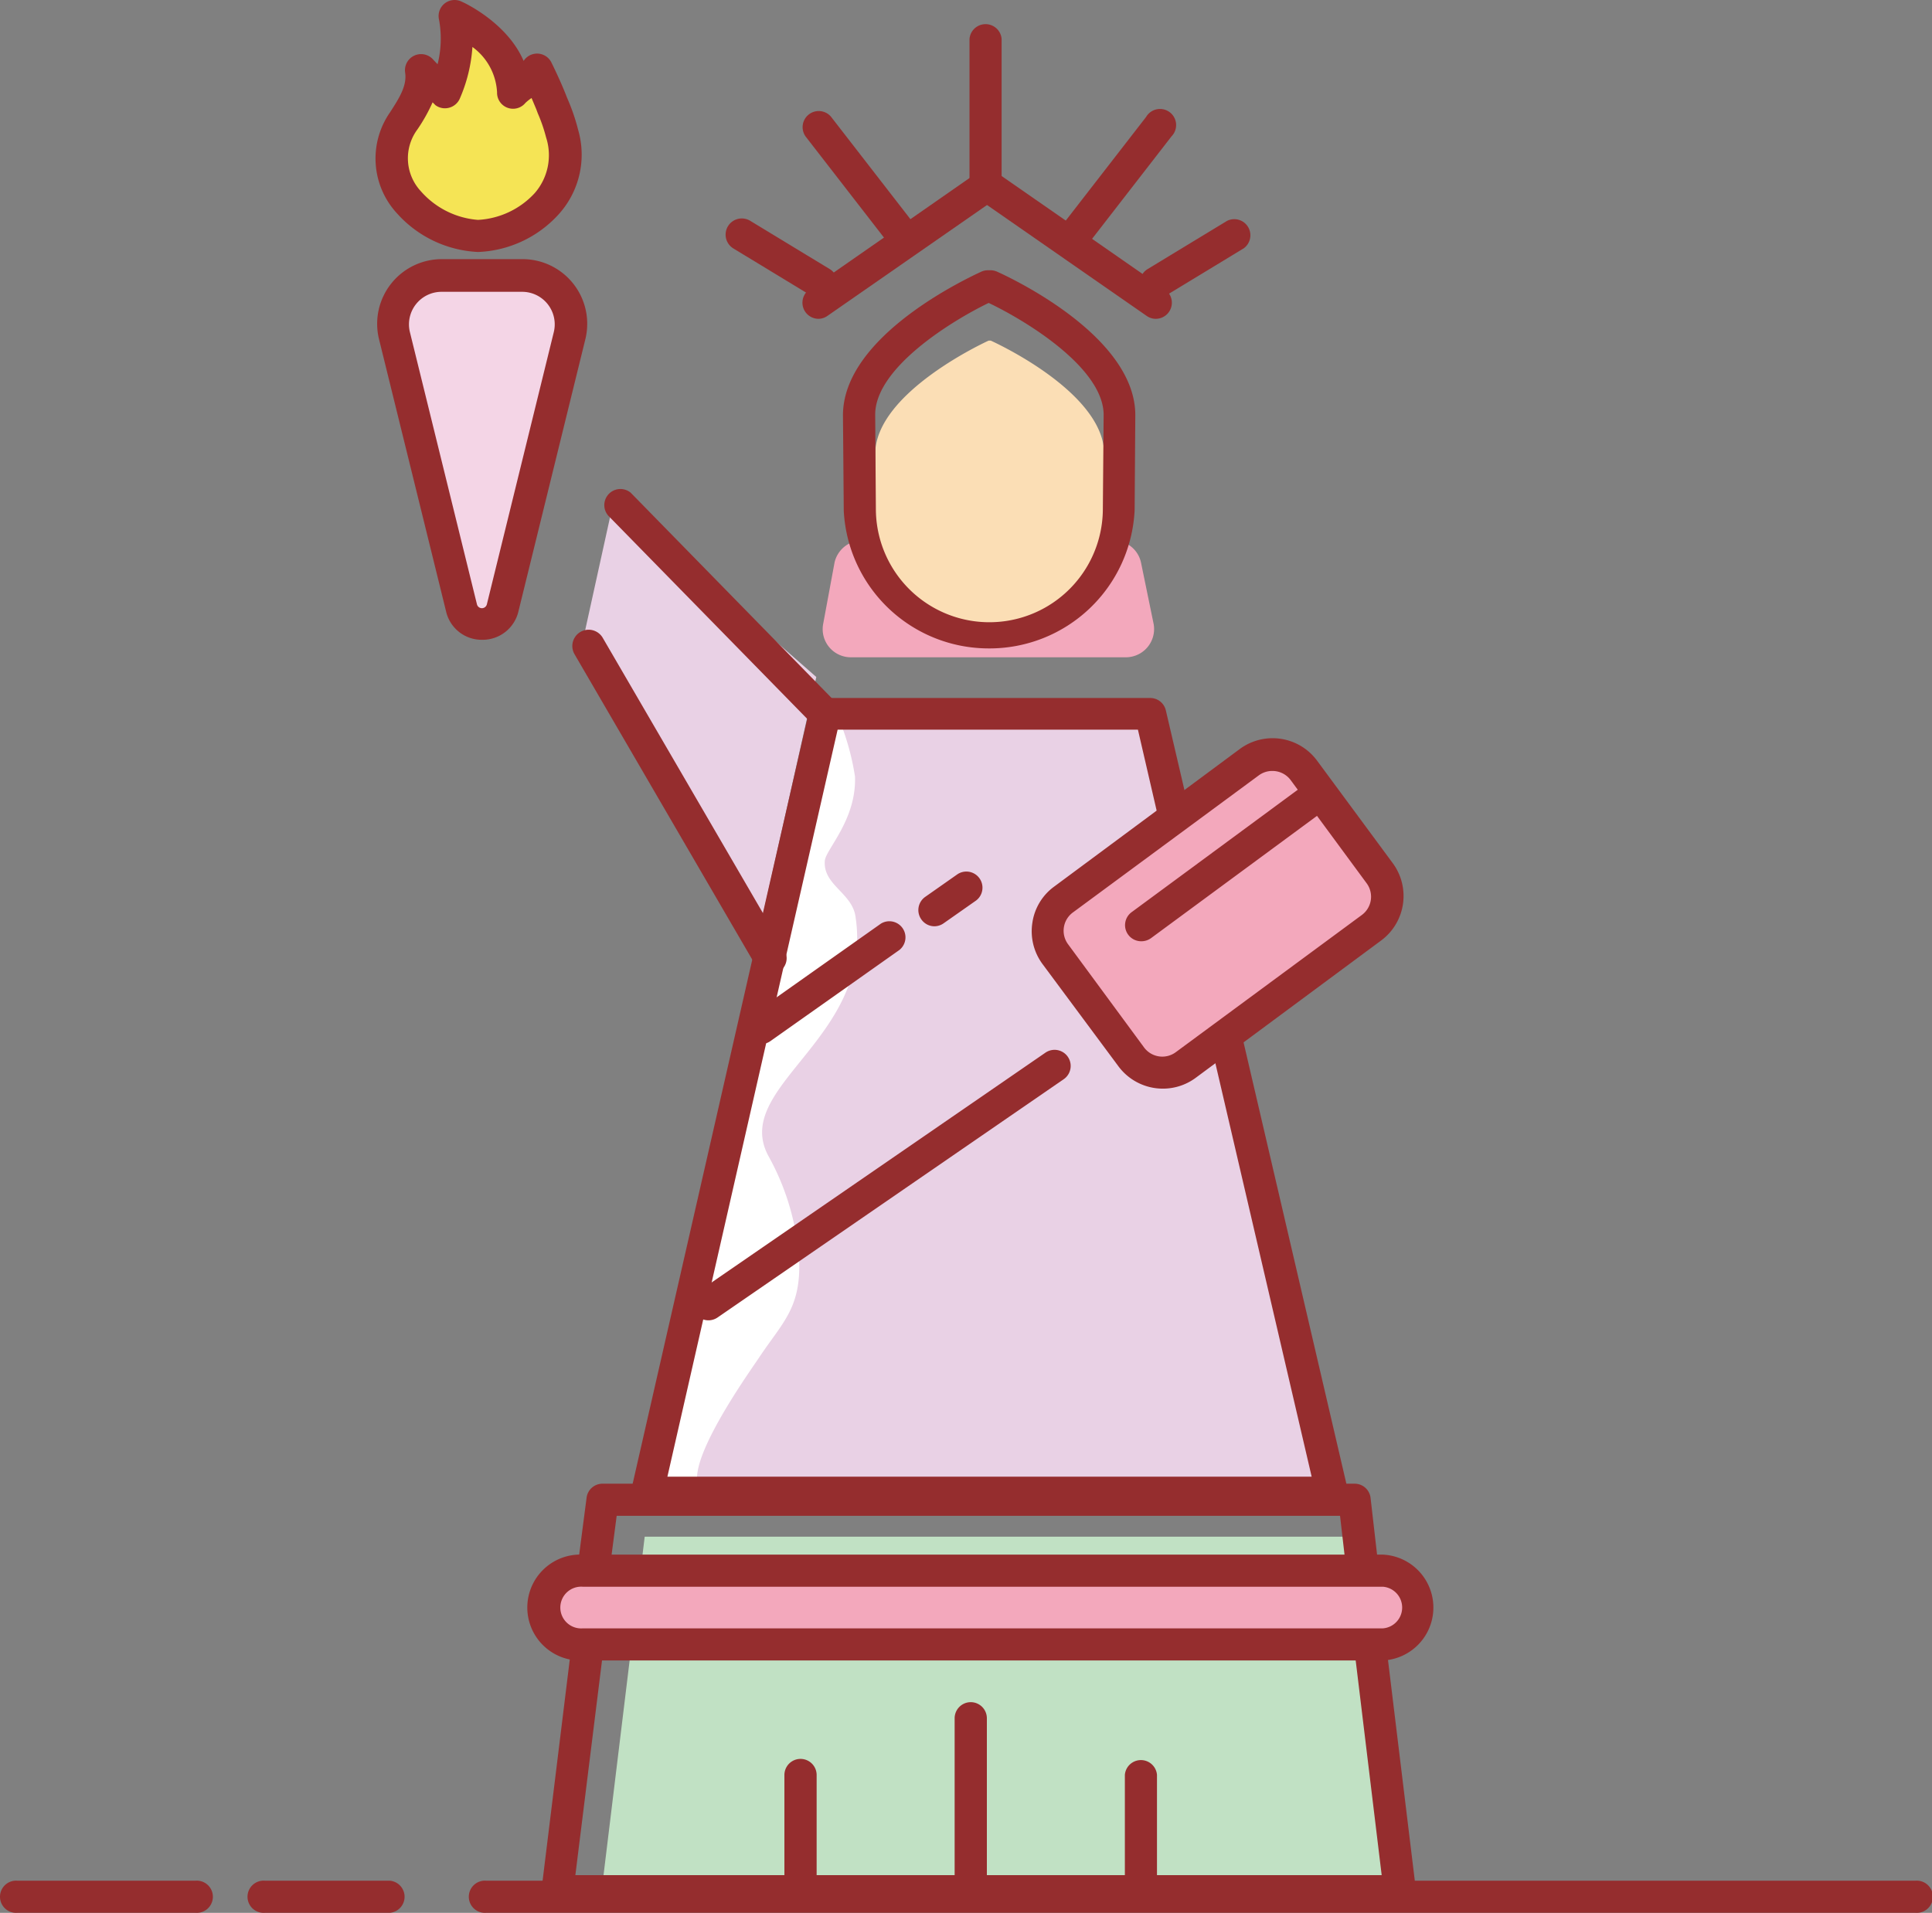 <?xml version="1.0" standalone="no"?><!DOCTYPE svg PUBLIC "-//W3C//DTD SVG 1.1//EN" "http://www.w3.org/Graphics/SVG/1.1/DTD/svg11.dtd">
<svg t="1711075149515" class="icon" viewBox="0 0 1034 1024" version="1.1" xmlns="http://www.w3.org/2000/svg" p-id="6704" width="80.781" height="80">
    <rect x="0" y="0" width="1034" height="1024" fill="#808080" stroke="none"/>
    <path d="M406.511 497.679L311.882 343.284 328.584 267.362l108.295 95.054-30.369 135.262z" fill="#E9D1E5" p-id="6705"></path>
    <path d="M590.97 243.067c0-33.588-60.738-60.738-60.738-60.738H529.14s-60.738 27.453-60.738 60.738v44.824a61.345 61.345 0 0 0 122.508 0z" fill="#FBDEB5" p-id="6706"></path>
    <path d="M269.062 325.306l35.896-145.466a26.056 26.056 0 0 0-25.267-32.252h-43.184a25.996 25.996 0 0 0-25.267 32.252l35.835 145.77a11.297 11.297 0 0 0 21.987-0.304z" fill="#F4D5E6" p-id="6707"></path>
    <path d="M712.749 799.362H346.259l95.176-417.145h174.134l97.18 417.145z" fill="#E9D1E5" p-id="6708"></path>
    <path d="M749.192 1012.369H321.964l23.08-189.744h379.67l24.477 189.744z" fill="#C1E1C4" p-id="6709"></path>
    <path d="M292.142 840.785m19.74 0l428.199 0q19.74 0 19.74 19.74l0 0q0 19.74-19.74 19.74l-428.199 0q-19.74 0-19.74-19.74l0 0q0-19.74 19.74-19.74Z" fill="#F3A8BC" p-id="6710"></path>
    <path d="M552.397 493.803m16.868-12.432l99.303-73.186q16.868-12.432 29.3 4.436l40.503 54.956q12.432 16.868-4.436 29.3l-99.303 73.186q-16.868 12.432-29.3-4.436l-40.503-54.956q-12.432-16.868 4.436-29.3Z" fill="#F3A8BC" p-id="6711"></path>
    <path d="M610.71 495.249l95.358-70.213" fill="#F3A8BC" p-id="6712"></path>
    <path
        d="M381.426 799.787c-26.967-0.486 19.254-64.625 24.963-73.249 12.148-18.221 21.744-25.813 21.38-50.048a131.983 131.983 0 0 0-16.703-58.004c-19.436-37.111 56.607-62.863 46.829-127.549-1.64-12.937-17.492-17.067-16.46-30.126 0.486-6.074 17.007-21.987 16.156-45.128a134.594 134.594 0 0 0-14.577-43.427L365.148 721.193c-17.128 63.957-10.872 68.816-10.872 68.816z"
        fill="#FFFFFF" p-id="6713"></path>
    <path
        d="M1025.122 1023.97H260.255a8.625 8.625 0 1 1 0-17.189h764.868a8.625 8.625 0 1 1 0 17.189zM208.628 1023.97h-66.811a8.625 8.625 0 1 1 0-17.189h66.811a8.625 8.625 0 0 1 0 17.189zM104.584 1023.97H9.348a8.625 8.625 0 1 1 0-17.189H104.584a8.625 8.625 0 1 1 0 17.189zM527.5 108.412a8.564 8.564 0 0 1-8.625-8.625v-78.959a8.625 8.625 0 0 1 17.189 0v78.959a8.564 8.564 0 0 1-8.564 8.625zM484.983 137.263a8.443 8.443 0 0 1-6.803-3.523l-47.072-60.738a8.625 8.625 0 0 1 13.605-10.568l47.072 60.738a8.625 8.625 0 0 1-1.579 12.148 8.443 8.443 0 0 1-5.223 1.944zM439.37 160.039a8.503 8.503 0 0 1-4.434-1.275l-42.516-25.813A8.625 8.625 0 1 1 401.591 118.252l42.516 25.813a8.625 8.625 0 0 1-4.495 15.974zM573.114 137.263a8.625 8.625 0 0 1-6.803-13.909l47.072-60.738a8.625 8.625 0 1 1 13.605 10.386l-47.072 60.738a8.564 8.564 0 0 1-6.803 3.523zM618.667 160.039a8.625 8.625 0 0 1-4.495-15.974l42.516-25.813a8.625 8.625 0 0 1 8.928 14.698l-42.516 25.813a8.685 8.685 0 0 1-4.434 1.275z"
        fill="#952D2E" p-id="6714"></path>
    <path d="M438.033 170.668a8.625 8.625 0 0 1-4.92-15.67l89.466-62.256a8.625 8.625 0 1 1 9.779 14.152L442.771 169.15a8.382 8.382 0 0 1-4.738 1.518z" fill="#952D2E" p-id="6715"></path>
    <path
        d="M618.606 170.668a8.382 8.382 0 0 1-4.859-1.518L524.159 106.894a8.625 8.625 0 1 1 9.779-14.152l89.588 62.256a8.625 8.625 0 0 1-4.92 15.67zM258.068 342.495a19.557 19.557 0 0 1-19.315-15.124l-35.896-145.77a34.62 34.62 0 0 1 33.649-42.881h43.184a34.62 34.62 0 0 1 33.588 42.881l-35.835 145.77a19.679 19.679 0 0 1-19.375 15.124zM236.506 156.213A17.432 17.432 0 0 0 219.378 177.774l35.896 145.77a2.733 2.733 0 0 0 5.284 0l35.835-145.77a17.432 17.432 0 0 0-16.885-21.562z m32.555 169.093z"
        fill="#952D2E" p-id="6716"></path>
    <path d="M617.452 334.174l-6.803-33.102a15.002 15.002 0 0 0-12.148-11.54 72.885 72.885 0 0 1-139.696 0 15.184 15.184 0 0 0-12.148 11.54L440.524 334.174a15.063 15.063 0 0 0 15.367 17.675H602.025a15.124 15.124 0 0 0 15.427-17.675z" fill="#F3A8BC" p-id="6717"></path>
    <path
        d="M749.192 1020.993H298.337a8.564 8.564 0 0 1-8.503-9.657L305.869 880.811a8.625 8.625 0 1 1 17.067 2.126l-15.002 120.868h431.54l-14.516-119.896a8.625 8.625 0 1 1 17.067-2.065l15.731 129.492a8.807 8.807 0 0 1-2.126 6.742 8.564 8.564 0 0 1-6.438 2.915zM728.905 846.92a8.564 8.564 0 0 1-8.503-7.592l-3.219-27.879H330.042l-3.584 27.453a8.625 8.625 0 1 1-17.067-2.187l4.555-34.985a8.564 8.564 0 0 1 8.685-7.471h402.386a8.564 8.564 0 0 1 8.503 7.592l4.069 35.471a8.625 8.625 0 0 1-7.531 9.536z"
        fill="#952D2E" p-id="6718"></path>
    <path
        d="M740.081 888.889h-428.199a28.364 28.364 0 1 1 0-56.668h428.199a28.364 28.364 0 0 1 0 56.668z m-428.199-39.479a11.176 11.176 0 1 0 0 22.291h428.199a11.176 11.176 0 0 0 0-22.291zM622.25 582.772a29.579 29.579 0 0 1-23.809-12.148l-40.573-54.664a29.518 29.518 0 0 1-5.345-21.987 29.093 29.093 0 0 1 11.601-19.315L663.491 400.985a29.579 29.579 0 0 1 41.302 6.074l40.573 54.967a29.64 29.64 0 0 1-6.074 41.362L639.743 577.124a29.458 29.458 0 0 1-17.492 5.649z m58.733-170.065a12.148 12.148 0 0 0-7.289 2.369L574.389 488.325a12.148 12.148 0 0 0-2.733 17.189l40.512 55.028a12.148 12.148 0 0 0 17.249 2.612l99.306-73.249a12.148 12.148 0 0 0 2.612-17.189l-40.512-55.028a12.148 12.148 0 0 0-9.839-4.98z m53.024 84.182z"
        fill="#952D2E" p-id="6719"></path>
    <path
        d="M610.71 503.874a8.625 8.625 0 0 1-5.102-15.549l95.358-70.273A8.625 8.625 0 0 1 711.352 431.961l-95.358 70.273a8.807 8.807 0 0 1-5.284 1.64zM379.118 706.798a8.625 8.625 0 0 1-4.859-15.731l185.249-127.549a8.625 8.625 0 0 1 9.779 14.213l-185.249 127.549a8.685 8.685 0 0 1-4.92 1.518zM407.665 558.902a8.443 8.443 0 0 1-7.046-3.705 8.564 8.564 0 0 1 2.065-12.148l68.755-48.59a8.625 8.625 0 0 1 9.9 14.091l-68.755 48.59A8.746 8.746 0 0 1 407.665 558.902zM500.168 495.857a8.564 8.564 0 0 1-7.046-3.644 8.625 8.625 0 0 1 2.126-12.148l17.31-12.148a8.625 8.625 0 0 1 9.839 14.152l-17.31 12.148a8.685 8.685 0 0 1-4.92 1.64zM519.3 1017.471a8.685 8.685 0 0 1-8.382-8.625v-89.102a8.625 8.625 0 0 1 17.249 0v89.102a8.685 8.685 0 0 1-8.868 8.625zM610.467 1017.471a8.625 8.625 0 0 1-8.443-8.625v-58.733a8.625 8.625 0 0 1 17.189 0v58.733a8.625 8.625 0 0 1-8.746 8.625zM428.133 1017.471a8.685 8.685 0 0 1-8.321-8.625v-58.733a8.625 8.625 0 0 1 17.249 0v58.733a8.685 8.685 0 0 1-8.928 8.625zM441.435 390.842a8.321 8.321 0 0 1-6.074-2.612l-109.935-112.304a8.625 8.625 0 0 1 12.148-12.148l109.996 112.425a8.564 8.564 0 0 1-6.074 14.638zM412.098 521.488a8.625 8.625 0 0 1-7.471-4.312l-97.18-167.028a8.625 8.625 0 0 1 15.184-8.625l97.18 167.028a8.564 8.564 0 0 1-7.41 12.937zM529.14 347.111A77.683 77.683 0 0 1 451.578 273.436l-0.425-51.141c0-42.516 66.811-73.492 74.1-76.894a8.685 8.685 0 0 1 3.523-0.729h1.275a8.685 8.685 0 0 1 3.523 0.729c7.592 3.401 74.039 34.56 74.039 76.833l-0.364 50.837A77.744 77.744 0 0 1 529.14 347.111z m0-184.946c-19.375 9.354-60.738 34.62-60.738 59.766l0.364 50.777a60.738 60.738 0 0 0 121.475-0.364l0.425-50.473c-0.304-25.145-41.848-50.351-61.527-59.705z m69.848 59.766z"
        fill="#952D2E" p-id="6720"></path>
    <path
        d="M712.749 807.926H346.259a8.382 8.382 0 0 1-6.681-3.219 8.746 8.746 0 0 1-1.701-7.289L433.053 380.334a8.503 8.503 0 0 1 8.382-6.681h174.134a8.564 8.564 0 0 1 8.382 6.62l12.755 54.664a8.564 8.564 0 0 1-6.074 10.325 8.625 8.625 0 0 1-10.386-6.074l-11.236-48.59H448.298l-91.106 399.896h344.807l-54.178-232.685a8.625 8.625 0 0 1 16.764-3.948l56.668 243.314a8.564 8.564 0 0 1-8.382 10.508z"
        fill="#952D2E" p-id="6721"></path>
    <path
        d="M300.949 71.362a116.13 116.13 0 0 0-5.588-16.217c-2.43-6.074-5.102-12.148-7.957-17.857 0 0.911-1.822 3.037-2.43 3.644a27.089 27.089 0 0 1-3.462 2.976 41.605 41.605 0 0 0-6.681 5.466C275.439 23.076 243.673 8.742 243.673 8.742a69.787 69.787 0 0 1-5.163 40.633A94.933 94.933 0 0 1 225.452 37.532c1.579 10.386-4.069 19.072-9.354 27.271a34.499 34.499 0 0 0 2.672 43.427 53.51 53.51 0 0 0 37.171 18.221 53.206 53.206 0 0 0 36.443-17.31 39.601 39.601 0 0 0 8.564-37.779z"
        fill="#F5E455" p-id="6722"></path>
    <path
        d="M255.821 134.894a62.074 62.074 0 0 1-43.549-20.894 43.245 43.245 0 0 1-3.523-53.874c4.738-7.349 9.171-14.152 8.078-21.258a8.625 8.625 0 0 1 14.941-7.046s0.911 1.033 2.43 2.551a56.243 56.243 0 0 0 0.79-23.748 8.564 8.564 0 0 1 12.148-9.718c1.215 0.486 24.295 11.176 33.102 31.705a8.564 8.564 0 0 1 14.881 0.85c2.976 6.074 5.77 12.148 8.26 18.586l0.85 2.004a106.048 106.048 0 0 1 5.163 15.367 47.557 47.557 0 0 1-10.568 45.492A61.406 61.406 0 0 1 255.821 134.894zM231.526 54.781a91.106 91.106 0 0 1-8.139 14.516 25.935 25.935 0 0 0 1.822 33.041A45.31 45.31 0 0 0 255.821 117.705 44.46 44.46 0 0 0 286.19 103.371a30.915 30.915 0 0 0 6.074-29.822 85.336 85.336 0 0 0-4.434-12.876l-0.79-2.126-2.551-6.074a24.599 24.599 0 0 0-3.28 2.612 8.564 8.564 0 0 1-15.184-5.649 32.069 32.069 0 0 0-13.18-24.295 82.967 82.967 0 0 1-6.863 27.879 8.685 8.685 0 0 1-5.709 4.677 8.564 8.564 0 0 1-7.228-1.397z"
        fill="#952D2E" p-id="6723"></path>
</svg>